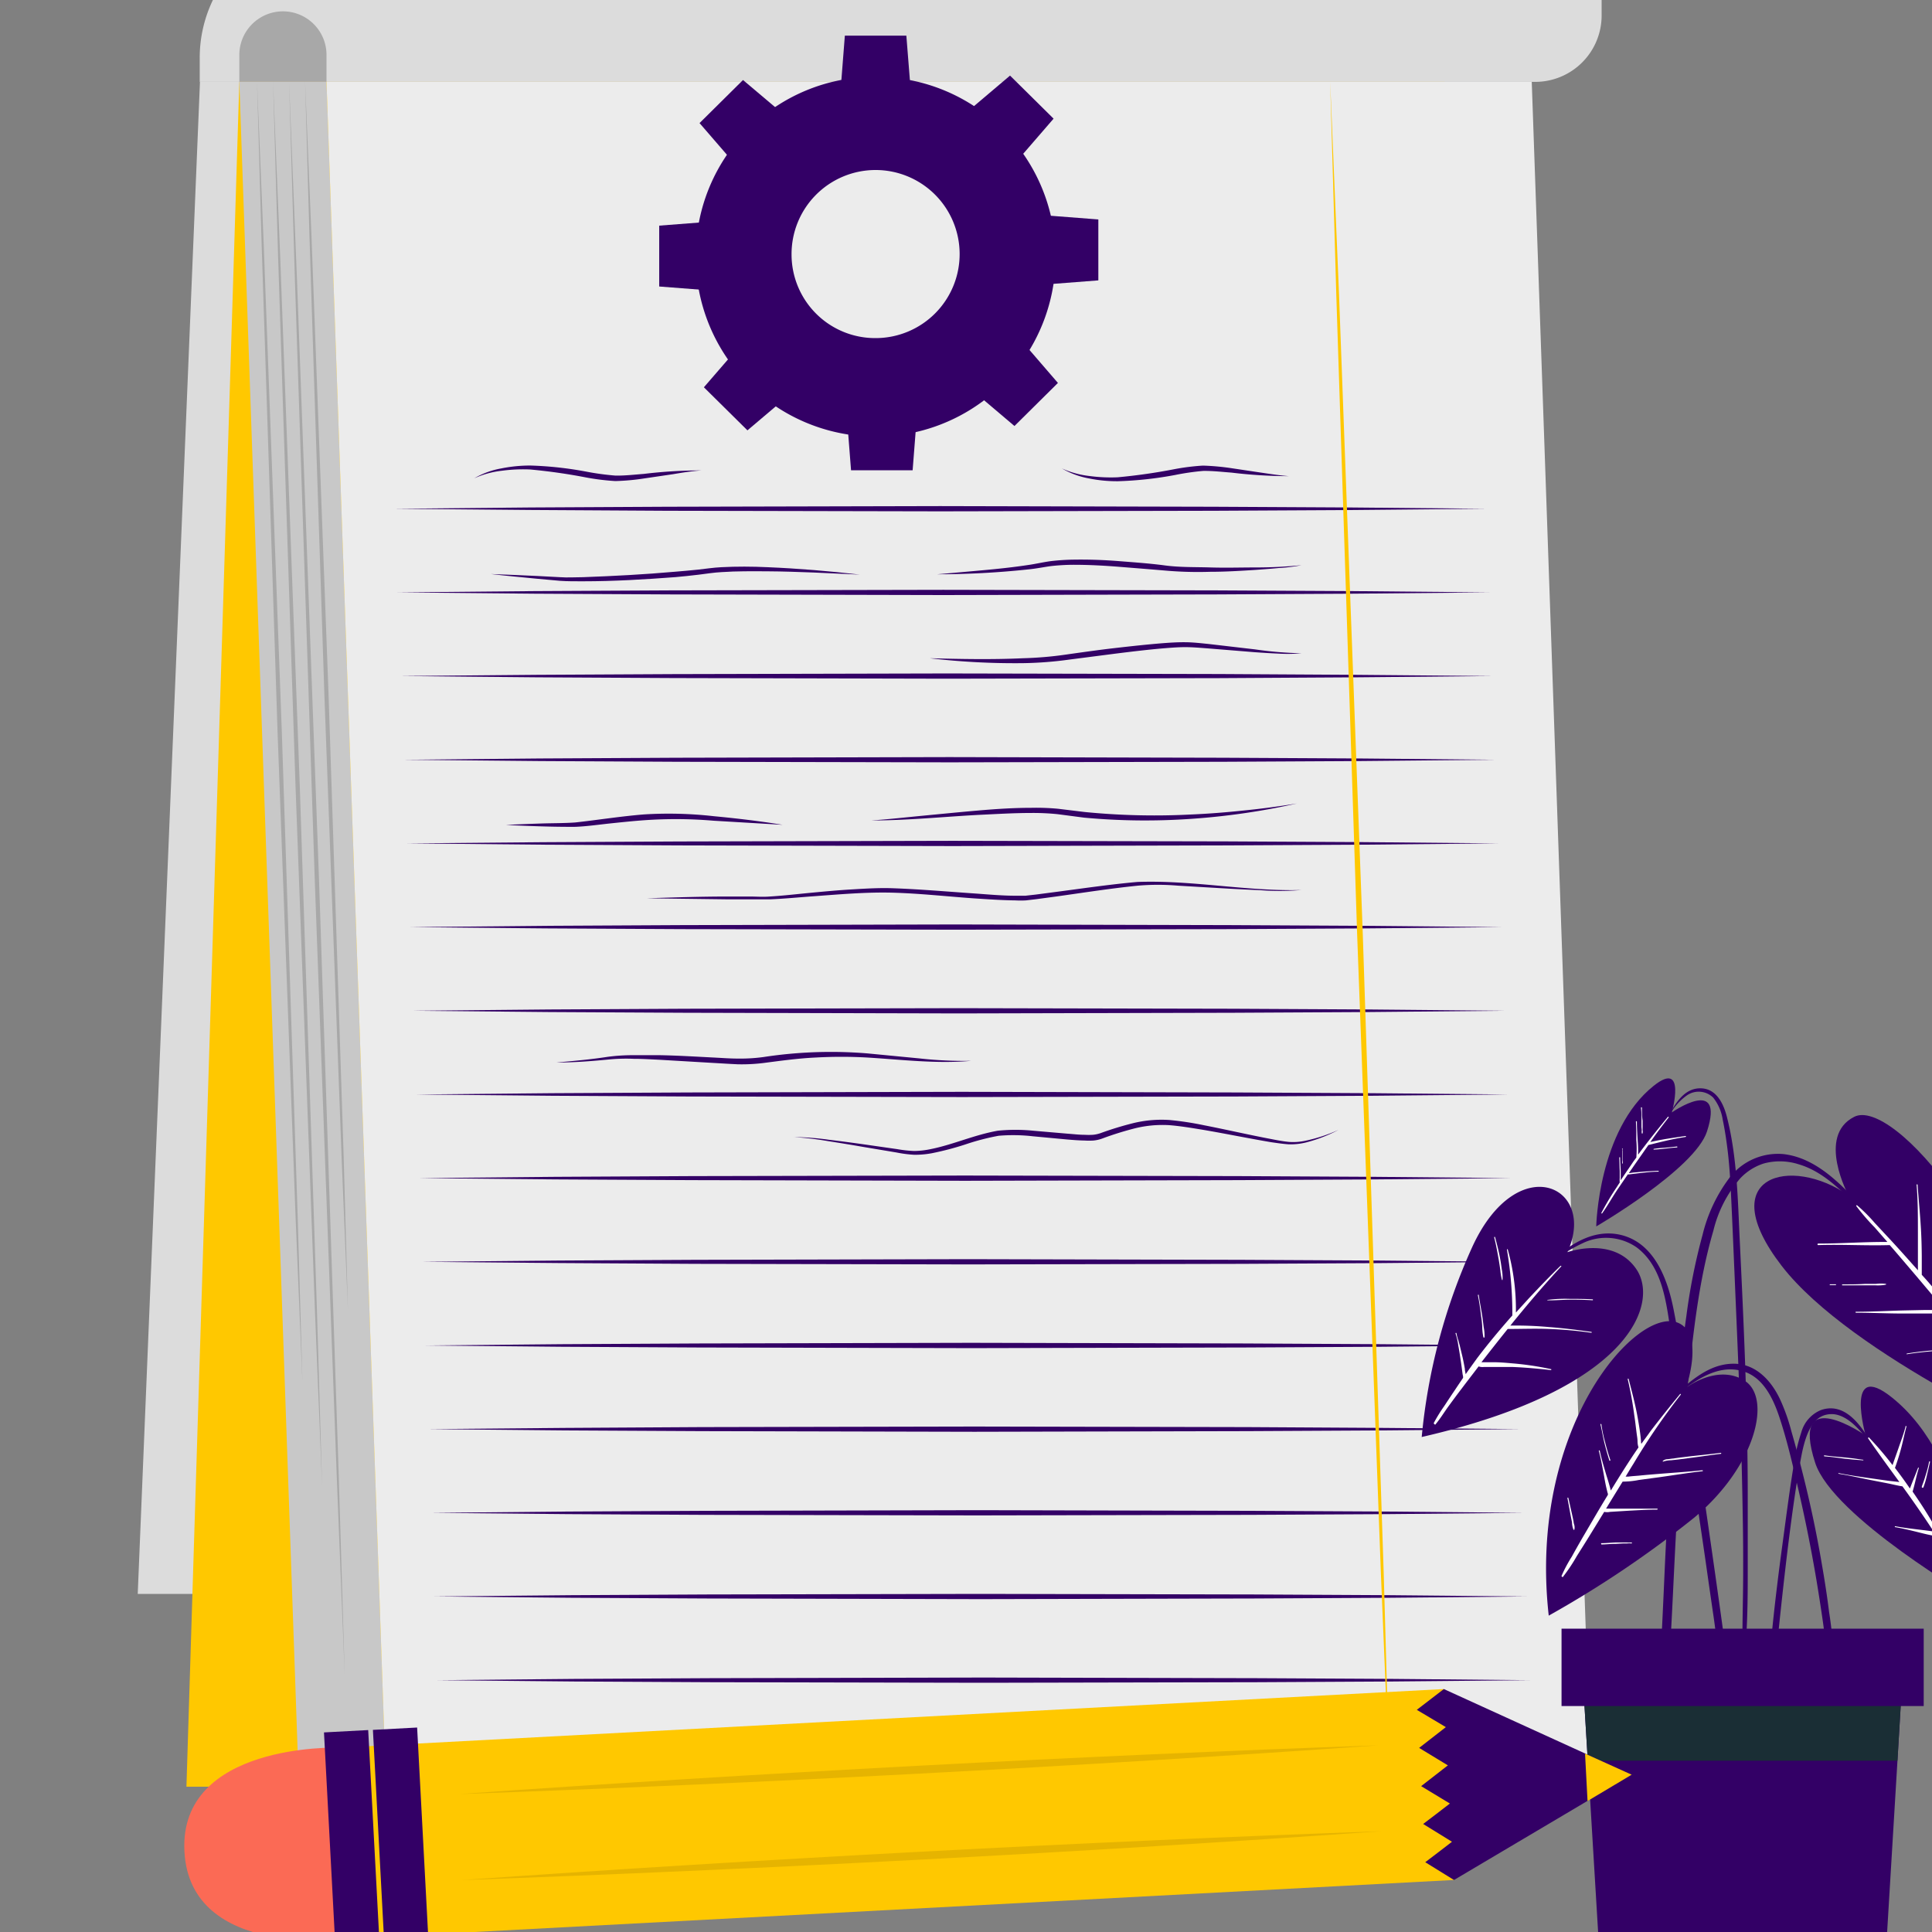 <svg id="Слой_1" data-name="Слой 1" xmlns="http://www.w3.org/2000/svg" viewBox="0 0 240 240"><rect x="0" y="0" width="240" height="240" fill="#808080" stroke="none"/><defs><style>.cls-1{fill:#dcdcdc;}.cls-2{fill:#a8a8a8;}.cls-3{fill:#ffc800;}.cls-4{fill:#c8c8c8;}.cls-5{fill:#ececec;}.cls-6{fill:#306;}.cls-7{fill:#fff;}.cls-8{fill:#1a2e35;}.cls-9{fill:#fb6a55;}.cls-10{opacity:0.1;}</style></defs><polygon class="cls-1" points="166.82 198 17.11 198 24.84 10.17 174.56 10.17 166.82 198"/><path class="cls-1" d="M33.1-9.3H199a0,0,0,0,1,0,0v3a16.51,16.51,0,0,1-16.51,16.51H33.1a8.25,8.25,0,0,1-8.25-8.25V-1A8.25,8.25,0,0,1,33.1-9.3Z" transform="translate(223.81 0.87) rotate(180)"/><path class="cls-2" d="M40.56,10.17V6.82a5.41,5.41,0,0,0-5.41-5.41h0a5.42,5.42,0,0,0-5.42,5.41v3.35Z"/><polygon class="cls-3" points="172.88 221.95 23.16 221.95 29.73 10.17 179.45 10.17 172.88 221.95"/><polygon class="cls-4" points="47.96 221.95 37.13 221.95 29.73 10.17 40.56 10.17 47.96 221.95"/><polygon class="cls-5" points="197.67 221.95 47.96 221.95 40.56 10.17 190.28 10.17 197.67 221.95"/><polygon class="cls-6" points="48.95 63.2 65.91 63.04 82.87 62.95 116.8 62.87 150.74 62.95 167.7 63.04 184.68 63.2 167.72 63.36 150.75 63.45 116.82 63.52 82.89 63.45 65.92 63.35 48.95 63.2"/><polygon class="cls-6" points="49.33 73.59 66.29 73.43 83.25 73.34 117.18 73.27 151.12 73.34 168.09 73.43 185.06 73.59 168.1 73.75 151.14 73.84 117.21 73.92 83.27 73.84 66.3 73.75 49.33 73.59"/><polygon class="cls-6" points="49.72 83.98 66.67 83.83 83.64 83.74 117.57 83.66 151.5 83.73 168.47 83.83 185.44 83.98 168.49 84.14 151.52 84.24 117.59 84.31 83.66 84.23 66.69 84.14 49.72 83.98"/><polygon class="cls-6" points="50.1 94.38 67.06 94.22 84.02 94.13 117.95 94.05 151.89 94.13 168.86 94.22 185.83 94.38 168.87 94.54 151.91 94.63 117.98 94.7 84.04 94.63 67.07 94.54 50.1 94.38"/><polygon class="cls-6" points="50.48 104.77 67.44 104.62 84.41 104.53 118.34 104.45 152.27 104.52 169.24 104.61 186.21 104.77 169.25 104.93 152.29 105.02 118.36 105.1 84.42 105.02 67.45 104.93 50.48 104.77"/><polygon class="cls-6" points="50.87 115.17 67.83 115.01 84.79 114.92 118.72 114.84 152.66 114.92 169.63 115.01 186.6 115.17 169.64 115.33 152.68 115.42 118.75 115.49 84.81 115.42 67.84 115.33 50.87 115.17"/><polygon class="cls-6" points="51.25 125.56 68.21 125.4 85.17 125.31 119.11 125.24 153.04 125.31 170.01 125.4 186.98 125.56 170.02 125.72 153.06 125.81 119.13 125.89 85.19 125.81 68.22 125.72 51.25 125.56"/><polygon class="cls-6" points="51.64 135.96 68.6 135.8 85.56 135.71 119.49 135.63 153.43 135.71 170.4 135.8 187.37 135.96 170.41 136.12 153.44 136.21 119.51 136.28 85.58 136.21 68.61 136.12 51.64 135.96"/><polygon class="cls-6" points="52.02 146.35 68.98 146.19 85.94 146.1 119.87 146.03 153.81 146.1 170.78 146.19 187.75 146.35 170.79 146.51 153.83 146.6 119.9 146.68 85.96 146.6 68.99 146.51 52.02 146.35"/><polygon class="cls-6" points="52.41 156.75 69.36 156.59 86.33 156.5 120.26 156.42 154.19 156.5 171.16 156.59 188.13 156.75 171.18 156.91 154.21 157 120.28 157.07 86.35 157 69.38 156.9 52.41 156.75"/><polygon class="cls-6" points="52.79 167.14 69.75 166.98 86.71 166.89 120.64 166.81 154.58 166.89 171.55 166.98 188.52 167.14 171.56 167.3 154.6 167.39 120.67 167.47 86.73 167.39 69.76 167.3 52.79 167.14"/><polygon class="cls-6" points="53.17 177.53 70.13 177.38 87.1 177.28 121.03 177.21 154.96 177.28 171.93 177.38 188.9 177.53 171.94 177.69 154.98 177.78 121.05 177.86 87.11 177.78 70.15 177.69 53.17 177.53"/><polygon class="cls-6" points="53.56 187.93 70.52 187.77 87.48 187.68 121.41 187.6 155.35 187.68 172.32 187.77 189.29 187.93 172.33 188.09 155.37 188.18 121.44 188.25 87.5 188.18 70.53 188.09 53.56 187.93"/><polygon class="cls-6" points="53.94 198.32 70.9 198.16 87.87 198.07 121.8 198 155.73 198.07 172.7 198.16 189.67 198.32 172.71 198.48 155.75 198.57 121.82 198.65 87.88 198.57 70.91 198.48 53.94 198.32"/><polygon class="cls-6" points="54.33 208.72 71.29 208.56 88.25 208.47 122.18 208.39 156.12 208.47 173.09 208.56 190.06 208.72 173.1 208.88 156.13 208.97 122.2 209.04 88.27 208.97 71.3 208.88 54.33 208.72"/><polygon class="cls-3" points="165.24 10.17 166 36.65 166.86 63.13 168.59 116.08 170.56 169.02 171.54 195.49 172.64 221.95 171.89 195.47 171.02 169 169.29 116.05 167.32 63.11 166.34 36.64 165.24 10.17"/><polygon class="cls-2" points="37.9 10.17 38.44 29.24 39.05 48.31 40.3 86.45 41.72 124.58 42.43 143.64 43.22 162.7 42.69 143.63 42.07 124.56 40.82 86.43 39.4 48.3 38.69 29.23 37.9 10.17"/><polygon class="cls-2" points="35.91 10.17 36.64 34.95 37.46 59.73 39.1 109.29 40.92 158.84 41.84 183.62 42.83 208.39 42.09 183.61 41.27 158.83 39.63 109.27 37.81 59.72 36.9 34.95 35.91 10.17"/><polygon class="cls-2" points="33.92 10.17 34.55 31.97 35.26 53.77 36.7 97.36 38.31 140.95 39.12 162.74 40.01 184.53 39.37 162.74 38.66 140.94 37.23 97.34 35.62 53.76 34.81 31.96 33.92 10.17"/><polygon class="cls-2" points="31.93 10.17 32.5 30.37 33.16 50.56 34.48 90.95 35.98 131.33 36.73 151.52 37.57 171.71 36.99 151.51 36.33 131.32 35.01 90.93 33.51 50.55 32.76 30.36 31.93 10.17"/><path class="cls-6" d="M87.12,58.44a58.73,58.73,0,0,0-7.14.43c-1.18.09-2.37.23-3.53.21A33.42,33.42,0,0,1,73,58.62a44.58,44.58,0,0,0-7.14-.79,18.07,18.07,0,0,0-3.59.36,10.07,10.07,0,0,0-3.36,1.23,11.31,11.31,0,0,1,3.41-.94,19.92,19.92,0,0,1,3.53-.16,70.93,70.93,0,0,1,7,1,29.59,29.59,0,0,0,3.59.44,28.16,28.16,0,0,0,3.6-.33l3.54-.52C84.76,58.71,85.93,58.52,87.12,58.44Z"/><path class="cls-6" d="M160.12,59.15a60.82,60.82,0,0,1-7.14-.44c-1.18-.09-2.37-.23-3.53-.21A31,31,0,0,0,146,59a45.74,45.74,0,0,1-7.14.78,17.34,17.34,0,0,1-3.59-.35,10.31,10.31,0,0,1-3.36-1.24,11.31,11.31,0,0,0,3.41.94,19.92,19.92,0,0,0,3.53.16,70.89,70.89,0,0,0,7-1,27.72,27.72,0,0,1,3.59-.45,30.09,30.09,0,0,1,3.6.33l3.54.53C157.76,58.87,158.93,59.06,160.12,59.15Z"/><path class="cls-6" d="M161.67,70.21a56.15,56.15,0,0,1-5.66.28c-1.88,0-3.77.06-5.66,0s-3.77,0-5.64-.25-3.76-.38-5.65-.53-3.79-.22-5.7-.19a27.46,27.46,0,0,0-2.86.19c-1,.14-1.87.35-2.8.48-1.86.28-3.74.48-5.62.65s-3.77.34-5.65.5a107.7,107.7,0,0,0,11.34-.61c1-.1,1.9-.29,2.8-.41a26,26,0,0,1,2.8-.16c1.88,0,3.76.1,5.64.25s3.76.3,5.65.46a47,47,0,0,0,5.69.16c1.9,0,3.79-.12,5.68-.24.94-.07,1.89-.14,2.83-.23A20.42,20.42,0,0,0,161.67,70.21Z"/><path class="cls-6" d="M106.81,71.38c-3.8-.44-7.62-.76-11.45-.92-1.92-.09-3.84-.1-5.77,0-1,.05-1.94.2-2.87.3s-1.9.18-2.85.26c-3.8.34-7.63.54-11.44.68-1,0-1.91.07-2.86,0l-2.86-.15c-1.91-.08-3.82-.18-5.74-.24,1.9.22,3.81.39,5.72.58l2.86.26c1,.07,1.93.06,2.89.06,3.83,0,7.66-.23,11.49-.52.95-.09,1.91-.18,2.86-.3s1.9-.27,2.84-.32c1.89-.13,3.8-.11,5.71-.1s3.82.08,5.74.15Z"/><path class="cls-6" d="M161.67,81.15a46.28,46.28,0,0,1-5.76-.48L150.15,80c-1-.1-1.92-.21-2.91-.22s-2,.06-2.92.13c-1.94.16-3.86.37-5.78.59s-3.83.49-5.75.76a45.68,45.68,0,0,1-5.73.51c-3.85.18-7.71.1-11.57,0a91.46,91.46,0,0,0,11.59.61,46.89,46.89,0,0,0,5.8-.45l5.74-.74c1.92-.24,3.83-.47,5.75-.64,1-.08,1.92-.16,2.86-.16s1.91.09,2.87.16l5.78.47c1,.07,1.92.13,2.89.17A18.71,18.71,0,0,0,161.67,81.15Z"/><path class="cls-6" d="M161.11,99.81q-3.27.54-6.57.87c-2.19.23-4.4.41-6.6.5a88.13,88.13,0,0,1-13.2-.31l-3.29-.4a28.93,28.93,0,0,0-3.35-.12c-2.22,0-4.44.15-6.64.34s-4.41.41-6.61.62-4.4.46-6.6.61c4.42,0,8.84-.45,13.25-.69,2.2-.1,4.41-.24,6.6-.24a29.77,29.77,0,0,1,3.28.15l3.29.43a82.06,82.06,0,0,0,13.3.15A86.7,86.7,0,0,0,161.11,99.81Z"/><path class="cls-6" d="M97.22,102.46c-2.84-.46-5.69-.8-8.56-1.07a49.92,49.92,0,0,0-8.65-.22c-2.88.23-5.73.69-8.56,1-1.4.1-2.86.08-4.29.13s-2.87.1-4.3.18c2.88.13,5.72.25,8.63.23,1.45-.06,2.87-.27,4.3-.42s2.85-.3,4.27-.4a55.61,55.61,0,0,1,8.56.06Z"/><path class="cls-6" d="M161.67,110.56c-6.8.19-13.5-1.25-20.38-1-3.4.3-6.76.8-10.13,1.24l-2.52.33-1.26.14c-.41,0-.82,0-1.24,0-1.68,0-3.38-.16-5.07-.28-3.39-.23-6.77-.53-10.19-.65-1.72-.06-3.42.05-5.12.15s-3.4.26-5.09.42-3.38.36-5.07.46c-.83.07-1.67,0-2.53,0H90.52c-3.4,0-6.8.11-10.2.22l10.2.13,2.54,0,1.27,0c.44,0,.87,0,1.3,0,1.7-.07,3.4-.23,5.09-.36,3.38-.24,6.78-.56,10.14-.47s6.77.47,10.16.71c1.7.11,3.39.23,5.11.25a11.54,11.54,0,0,0,1.31,0l1.28-.15,2.53-.34c3.36-.47,6.73-1,10.09-1.34a29.36,29.36,0,0,1,5,0l5.09.3c1.7.1,3.4.19,5.1.26A32,32,0,0,0,161.67,110.56Z"/><path class="cls-6" d="M120.65,131.78a49.5,49.5,0,0,1-6.44-.3l-6.43-.62a55.48,55.48,0,0,0-12.94.45,21.16,21.16,0,0,1-3.17.19c-1.07,0-2.14-.09-3.22-.14-2.15-.11-4.3-.24-6.46-.28-1.08,0-2.16,0-3.24,0a23.59,23.59,0,0,0-3.24.2c-2.13.33-4.27.52-6.42.71,2.16,0,4.31-.16,6.46-.37a22.77,22.77,0,0,1,3.2-.09c1.07,0,2.15.07,3.22.12l6.45.38c1.07.06,2.14.13,3.23.18a22.18,22.18,0,0,0,3.27-.17c2.15-.28,4.26-.57,6.4-.67a57.3,57.3,0,0,1,6.42,0C112,131.63,116.35,132.17,120.65,131.78Z"/><path class="cls-6" d="M190.87,158.36c2.81-2.75,6.43-6.07,10.72-4.89,4,1.12,5.59,5.53,6.31,9.2.93,4.73,1.65,9.51,2.41,14.27s1.47,9.62,2.16,14.44q.59,4.08,1.16,8.17c.19,1.36.38,2.72.56,4.08s.41,2.67.49,4c0,.43-.65.49-.75.08-.52-2.26-.73-4.62-1.07-6.93s-.67-4.63-1-6.95q-1-6.9-2.06-13.8t-2.14-13.79c-.63-3.89-.92-8.73-4.37-11.3a6.68,6.68,0,0,0-6.46-.61,19.46,19.46,0,0,0-5.87,4.11C190.9,158.5,190.82,158.41,190.87,158.36Z"/><path class="cls-6" d="M194.71,155.55s5.74-2.06,8.57,2.12-.56,14.84-26.67,20.84a73.66,73.66,0,0,1,6.28-23.61C188.49,142.69,198.47,147.32,194.71,155.55Z"/><path class="cls-7" d="M178.11,176.77a20.15,20.15,0,0,1,1.31-2.12c.44-.67.88-1.34,1.33-2,.33-.5.67-1,1-1.49,0-.12,0-.25-.05-.38l-.09-.67c-.06-.49-.14-1-.21-1.47s-.15-1-.24-1.46a8.17,8.17,0,0,0-.35-1.54c0-.07.11-.11.12,0a5.2,5.2,0,0,0,.23.86l.18.66.36,1.5q.15.69.27,1.38c0,.23.07.45.1.67.46-.66.94-1.32,1.43-2,1.38-1.82,2.85-3.58,4.37-5.3l0,0a47.38,47.38,0,0,0-.67-8.16c0-.08.09-.12.11,0a27.81,27.81,0,0,1,1,7.8l1.65-1.81c1.28-1.36,2.57-2.71,3.9-4,.05,0,.13,0,.08.08-2.2,2.37-4.29,4.84-6.32,7.35a44.74,44.74,0,0,1,4.77.18c1.77.13,3.53.36,5.29.6.07,0,.05.13,0,.11a49.25,49.25,0,0,0-5.29-.47c-1.7-.07-3.39,0-5.1,0-1.1,1.37-2.18,2.74-3.26,4.13h1.45c.79,0,1.59.07,2.38.14a37.36,37.36,0,0,1,4.82.72c.07,0,0,.13,0,.12-1.61-.18-3.22-.33-4.83-.39-.77,0-1.54,0-2.31,0h-1.2a1.43,1.43,0,0,1-.66-.07c-.7.92-1.41,1.83-2.1,2.75-.56.73-1.1,1.46-1.64,2.2s-1.05,1.59-1.66,2.3C178.16,176.89,178.08,176.83,178.11,176.77Z"/><path class="cls-7" d="M192.21,161.48a17.45,17.45,0,0,1,2.8-.13c.93,0,1.86,0,2.79.06a.06.06,0,1,1,0,.11c-1-.06-1.89-.08-2.84-.07s-1.83.1-2.74.08A0,0,0,0,1,192.21,161.48Z"/><path class="cls-7" d="M184,163.59c-.11-.89-.22-1.79-.41-2.67a.06.06,0,1,1,.11,0c.13.88.31,1.75.44,2.63.06.44.12.88.17,1.32a5.78,5.78,0,0,1,.11,1.24.08.08,0,0,1-.15,0,7.24,7.24,0,0,1-.14-1.24C184.11,164.44,184.07,164,184,163.59Z"/><path class="cls-7" d="M185.73,153.71c.23.86.46,1.74.62,2.63q.12.66.21,1.35a5.3,5.3,0,0,1,.09,1.32,0,0,0,0,1-.07,0,7.53,7.53,0,0,1-.21-1.26c-.06-.43-.12-.86-.2-1.3-.16-.91-.32-1.81-.55-2.71A.06.06,0,1,1,185.73,153.71Z"/><path class="cls-6" d="M219.74,206.68c.15-1.65.31-3.29.48-4.93.34-3.26.74-6.5,1.18-9.74s.85-6.48,1.37-9.7a24.57,24.57,0,0,1,1-4.4,4.19,4.19,0,0,1,2.44-2.75c3.08-1.06,5.15,2.13,6.39,4.38a.06.06,0,0,1-.1.06c-.75-1.07-2.8-4.07-5.13-3.93-1.57.1-2.83,1.21-3.58,5.12-1.87,9.74-3.57,29.52-3.76,30.81-.11.69-.59.66-.6-.08C219.41,209.91,219.6,208.29,219.74,206.68Z"/><path class="cls-6" d="M231.76,178.33s-2.69-9.49,3.25-4.74c9.89,7.89,10.24,25.06,10.24,25.06s-17.57-10.2-19.76-16.93C222.24,171.69,231.76,178.33,231.76,178.33Z"/><path class="cls-7" d="M228.43,183c1.38.28,2.78.47,4.17.67l2,.28,1.35.15c-1.31-1.8-2.63-3.59-3.89-5.43,0-.08.06-.15.12-.09A41.53,41.53,0,0,1,235.1,182c.25-.74.52-1.47.77-2.2s.62-1.7.84-2.57a.06.06,0,1,1,.11,0c-.24.87-.41,1.76-.64,2.63s-.48,1.67-.78,2.49c.65.84,1.26,1.69,1.86,2.56.31-.86.68-1.69,1-2.56a.06.06,0,0,1,.11,0c-.32,1-.49,2-.78,2.94.4.58.8,1.17,1.19,1.77.71,1.1,1.38,2.21,2,3.34a.26.26,0,0,1,.16.26c1.11,1.92,2.16,3.87,3.2,5.84,0,.06-.06.12-.1.05-1-1.94-2.2-3.83-3.41-5.69h0a2.59,2.59,0,0,0-.58-.11l-.6-.13c-.46-.1-.91-.22-1.36-.33-.89-.22-1.77-.43-2.68-.59-.07,0,0-.12,0-.11,1.06.2,2.13.32,3.2.45.51.06,1,.12,1.52.2h.07q-.94-1.44-1.92-2.85c-.64-.93-1.29-1.84-1.95-2.75-.61-.09-1.21-.25-1.82-.37l-2-.39c-1.36-.27-2.71-.58-4.08-.8C228.33,183.08,228.36,183,228.43,183Z"/><path class="cls-7" d="M239,183.92c.09-.25.16-.5.24-.76a12.33,12.33,0,0,0,.4-1.59c0-.07.13,0,.12,0-.12.53-.24,1.07-.37,1.6a10.58,10.58,0,0,1-.45,1.58.11.11,0,0,1-.21-.06C238.8,184.45,238.91,184.19,239,183.92Z"/><path class="cls-7" d="M226.64,180.79c.8.12,1.61.18,2.41.25s1.61.18,2.42.3c0,0,0,.07,0,.07-.81-.06-1.62-.12-2.42-.22s-1.61-.23-2.42-.28C226.56,180.9,226.56,180.78,226.64,180.79Z"/><path class="cls-6" d="M206.81,194.67c.32-7,.76-13.95,1.46-20.91.35-3.46.74-6.92,1.23-10.37a74.31,74.31,0,0,1,2-10,19.31,19.31,0,0,1,3.34-7.08,7.59,7.59,0,0,1,6.75-2.94c3.06.37,5.52,2.3,7.65,4.39,2.39,2.35,4.57,4.91,6.78,7.42.56.64,1.12,1.27,1.67,1.92.05.05,0,.14-.09.08-2.16-2.49-4.4-4.9-6.76-7.21-2.17-2.13-4.41-4.46-7.41-5.34a7.65,7.65,0,0,0-4.32-.1,6.87,6.87,0,0,0-2.94,1.86,15.39,15.39,0,0,0-3.32,6.46c-1.88,6.42-2.55,13.15-3.25,19.78s-1.19,13.48-1.53,20.25-.6,13.6-1.26,20.38c-.08.84-.19,1.67-.29,2.5-.07.56-.94.56-.9,0C206.18,208.7,206.5,201.69,206.81,194.67Z"/><path class="cls-6" d="M229.62,148.48s-4-7.38.73-9.75,20.48,15.24,25.09,41c0,0-25.47-11.26-34.12-22.49S222.47,143.51,229.62,148.48Z"/><path class="cls-7" d="M225.88,154.48c2.86,0,5.72-.22,8.58-.2l-1.61-1.84a26.26,26.26,0,0,1-2.24-2.6.07.07,0,0,1,.1-.1,20.21,20.21,0,0,1,2.17,2.17l2.14,2.3c1.09,1.18,2.16,2.39,3.23,3.59,0-.12,0-.23,0-.35V156c0-1,0-1.94,0-2.91,0-2,0-3.95-.16-5.91,0-.08.12-.07.12,0,.14,2,.34,3.94.44,5.92.05,1,.07,1.94.08,2.91,0,.5,0,1,0,1.51,0,.27,0,.56,0,.84l.51.56c2.28,2.61,4.45,5.31,6.57,8.06a3.57,3.57,0,0,1,0-.46c0-.3.06-.6.1-.91.07-.65.16-1.31.26-2s.19-1.23.29-1.84.28-1.39.34-2.08c0-.09.13-.07.11,0a20.88,20.88,0,0,0-.24,2.09c-.06.63-.12,1.26-.17,1.89l-.18,1.89-.09.91-.06.46a.73.73,0,0,1-.12.36c.36.47.73.94,1.09,1.42,1.44,1.91,2.86,3.84,4.28,5.77,0,.06,0,.15-.09.09-1.34-1.76-2.72-3.48-4.12-5.18-1,0-2.12,0-3.17-.05s-2.2,0-3.31,0c-.08,0-.07-.12,0-.11l3.32,0c1,0,2-.05,3,0-1.23-1.49-2.48-3-3.72-4.46L242,163.17a6.85,6.85,0,0,1-1.28,0h-1.51l-2.82,0c-1.94,0-3.89-.1-5.83-.1a.06.06,0,0,1,0-.12c1.95,0,3.89-.11,5.84-.16l2.82-.06,1.51,0a8.42,8.42,0,0,1,.87,0l-3.21-3.81a.22.22,0,0,1-.06-.07q-1.56-1.84-3.14-3.68l-.44-.5c-3,.09-5.93-.1-8.89,0A.06.06,0,0,1,225.88,154.48Z"/><path class="cls-7" d="M227.34,159.54h.7c.06,0,.06.1,0,.1h-.69C227.26,159.66,227.27,159.54,227.34,159.54Z"/><path class="cls-7" d="M228.88,159.55c.92,0,1.84,0,2.75-.06l1.38,0a5,5,0,0,1,1.28,0s0,.07,0,.09a5,5,0,0,1-1.28.09l-1.38,0h-2.75C228.8,159.67,228.81,159.55,228.88,159.55Z"/><path class="cls-7" d="M236.89,168.14a38,38,0,0,1,5.63-.5s0,0,0,0c-1.87.17-3.74.28-5.6.58C236.84,168.27,236.82,168.15,236.89,168.14Z"/><path class="cls-6" d="M207.07,139c.91-1.7,2.07-3.94,4.34-3.8,1.88.12,2.73,2,3.13,3.62,1.24,4.9,1.33,10.07,1.57,15.1.51,10.61,1,21.24,1,31.87,0,3,0,5.89,0,8.84s0,6-.21,9a.23.23,0,0,1-.45,0c0-2.57.08-5.14.09-7.71s0-5-.05-7.52q-.12-7.62-.41-15.24c-.18-5-.41-10.09-.62-15.14-.11-2.52-.21-5-.33-7.56s-.21-4.89-.49-7.32c-.16-1.36-.36-2.72-.64-4.06a5.78,5.78,0,0,0-1.18-2.73,2.57,2.57,0,0,0-3.32-.24,7.13,7.13,0,0,0-2.35,2.94A.06.06,0,1,1,207.07,139Z"/><path class="cls-6" d="M207.68,138.19s1.87-6.61-2.26-3.3c-6.89,5.49-7.13,17.46-7.13,17.46s12.24-7.11,13.76-11.8C214.31,133.56,207.68,138.19,207.68,138.19Z"/><path class="cls-7" d="M200.86,147.44c.11-.18.23-.36.35-.54a3.49,3.49,0,0,1,0-.56v-.86l-.06-1.67c0-.08.11-.07.11,0,0,.55.05,1.1.07,1.65l0,.82c0,.1,0,.23,0,.35.48-.75,1-1.48,1.49-2.21.14-.21.3-.42.45-.62a13,13,0,0,0,0-2.16c0-.77,0-1.54-.05-2.3a.06.06,0,0,1,.12,0c0,.8.06,1.6.1,2.39a16.28,16.28,0,0,1,.05,1.71c1.18-1.6,2.43-3.15,3.7-4.7,0-.05.14,0,.09.08-.78,1-1.54,2-2.27,3.05,1.44-.34,2.9-.53,4.36-.75.08,0,.11.11,0,.12-1.55.23-3.07.62-4.6,1h0l-1.74,2.49-.69,1h.06l.48-.07,1-.09c.7-.06,1.41-.1,2.12-.13.07,0,.07.11,0,.11-.69,0-1.38.07-2.08.15l-1.09.13-.48.06-.14,0-1.18,1.73c-.69,1-1.3,2.12-2,3.1-.05.06-.13,0-.1-.05A33.29,33.29,0,0,1,200.86,147.44Z"/><path class="cls-7" d="M203.91,140c0-.26,0-.51,0-.77a10.92,10.92,0,0,0-.06-1.62.06.06,0,1,1,.12,0c0,.53,0,1.07.08,1.6,0,.27,0,.54,0,.8v.37a1,1,0,0,1,0,.39.05.05,0,0,1-.1,0,1.09,1.09,0,0,1,0-.36Z"/><path class="cls-7" d="M205.42,142.72a12.9,12.9,0,0,1,1.38-.14c.51-.05,1-.09,1.51-.16a.06.06,0,1,1,0,.12c-1,.06-1.93.23-2.9.27A0,0,0,0,1,205.42,142.72Z"/><path class="cls-7" d="M201.58,142.76c0,.05,0,.19,0,.25v1.14a.9.9,0,0,1,0,.4,0,0,0,0,1-.05,0,.4.4,0,0,1,0-.19V143a.75.75,0,0,0,0-.26C201.4,142.65,201.66,142.65,201.58,142.76Z"/><path class="cls-6" d="M206.78,174.25c2.57-1.93,4.89-4.71,8.35-4.84,2.86-.12,4.86,2,6,4.43a23.76,23.76,0,0,1,1.4,3.95q.78,2.7,1.46,5.45c.9,3.58,1.67,7.21,2.29,10.85.35,2,.68,4.08.93,6.12a51,51,0,0,1,.6,6.27.32.32,0,0,1-.63.07c-.35-1.71-.5-3.48-.75-5.21s-.52-3.48-.81-5.21q-.88-5.2-2.05-10.35c-.74-3.24-1.47-6.53-2.51-9.68-.75-2.26-1.95-4.9-4.39-5.71-3.72-1.24-7.09,1.91-9.81,4C206.8,174.38,206.72,174.3,206.78,174.25Z"/><path class="cls-6" d="M209.44,172.4s2.38-6.77-1.05-8.1c-5.15-2-18.61,13.17-16,36.4a132.3,132.3,0,0,0,18.08-12.18c7.68-6.44,9.64-14.86,6.26-17S209.44,172.4,209.44,172.4Z"/><path class="cls-7" d="M194,195.72a17.52,17.52,0,0,1,1.25-2.34c.44-.8.89-1.59,1.34-2.37.9-1.53,1.79-3.07,2.7-4.58l.45-.74c0-.09,0-.18-.05-.27l-.16-.67c-.11-.5-.2-1-.29-1.52-.19-1-.36-2-.63-3,0-.07.1-.09.12,0,.21,1,.52,2,.81,3,.15.47.3.95.43,1.43l.13.5c1.11-1.81,2.23-3.61,3.44-5.36a2.49,2.49,0,0,1-.12-.74c0-.34-.07-.68-.11-1-.1-.77-.18-1.53-.3-2.29a44.62,44.62,0,0,0-.81-4.45c0-.07.1-.09.12,0,.37,1.46.77,2.92,1.05,4.41.13.72.26,1.45.36,2.19.05.37.09.73.12,1.1,0,.11,0,.22.05.33.37-.52.74-1,1.13-1.56,1.19-1.56,2.42-3.09,3.67-4.61,0-.06.14,0,.09.07a82.06,82.06,0,0,0-5.85,8.54c-.34.54-.67,1.09-1,1.64l.34,0c.43-.06.87-.08,1.31-.12.87-.09,1.75-.16,2.62-.23,1.76-.14,3.51-.25,5.26-.44.08,0,.1.11,0,.12-1.77.2-3.53.49-5.3.74l-2.6.35a10.07,10.07,0,0,1-2,.2c-.69,1.12-1.38,2.24-2.06,3.36a3.54,3.54,0,0,1,.46,0h2.51l3.38,0c.08,0,.06.12,0,.12-1.14,0-2.28.07-3.43.13l-1.62.1-.81.05a1.74,1.74,0,0,1-.72,0l-1.75,2.85c-.54.88-1.09,1.75-1.64,2.62a21.44,21.44,0,0,1-1.77,2.65C194,195.83,193.94,195.79,194,195.72Z"/><path class="cls-7" d="M198.93,176.94a16.35,16.35,0,0,0,.46,2.21c.19.76.41,1.5.66,2.24a.07.07,0,1,1-.14,0c-.23-.73-.44-1.47-.62-2.21s-.3-1.51-.48-2.26C198.79,176.89,198.92,176.87,198.93,176.94Z"/><path class="cls-7" d="M206.57,181.48a.86.86,0,0,1,.56-.21l1-.13c.6-.09,1.21-.15,1.82-.23,1.27-.14,2.54-.27,3.81-.43.07,0,.09.11,0,.12-1.2.14-2.39.33-3.58.48l-1.76.23-.84.09a3.19,3.19,0,0,0-1,.17C206.57,181.6,206.53,181.52,206.57,181.48Z"/><path class="cls-7" d="M198.94,191.7c.6,0,1.21-.07,1.8-.09l.91,0h.44a2.73,2.73,0,0,0,.57,0c.08,0,.09.13,0,.12a2.35,2.35,0,0,0-.53,0l-.47,0-.91.05c-.6,0-1.2.07-1.8.08C198.88,191.83,198.87,191.7,198.94,191.7Z"/><path class="cls-7" d="M195.28,189.1c-.07-.34-.14-.68-.2-1-.12-.67-.24-1.34-.37-2a.06.06,0,1,1,.12,0c.15.65.29,1.3.44,1.95.07.33.15.66.21,1,0,.15.07.31.1.46a1.29,1.29,0,0,1,0,.48c0,.05-.09.1-.13,0A2.54,2.54,0,0,1,195.28,189.1Z"/><polygon class="cls-6" points="196.66 209.12 197.24 218.72 198.95 247.07 234 247.07 235.71 218.72 236.28 209.12 196.66 209.12"/><polygon class="cls-8" points="196.66 209.12 197.24 218.72 235.71 218.72 236.28 209.12 196.66 209.12"/><rect class="cls-6" x="193.98" y="202.33" width="44.99" height="9.61" transform="translate(432.95 414.26) rotate(-180)"/><path class="cls-9" d="M43.14,240.85S23.62,243.48,22.91,230s19-12.9,19-12.9Z"/><rect class="cls-3" x="98.99" y="156.13" width="23.75" height="138.46" transform="translate(-108.3 348.01) rotate(-93.04)"/><rect class="cls-6" x="29.87" y="226.17" width="27.74" height="5.5" transform="translate(-182.55 284.73) rotate(-93.04)"/><rect class="cls-6" x="35.94" y="225.85" width="27.74" height="5.5" transform="translate(-175.83 290.46) rotate(-93.04)"/><path class="cls-6" d="M179.36,209.82l17.54,8,5.79,2.62-5.48,3.27-16.59,9.83-3.57-2.21s3.27-2.48,3.32-2.54l-3.58-2.21s3.27-2.48,3.32-2.54l-3.57-2.16s3.27-2.53,3.32-2.58l-3.57-2.17s3.27-2.53,3.32-2.58L176,212.4S179.31,209.87,179.36,209.82Z"/><polygon class="cls-3" points="196.9 217.84 202.69 220.46 197.21 223.73 196.9 217.84"/><g class="cls-10"><path d="M171.21,216.81c-36.67,2.61-77.48,4.76-114.25,6.06,36.71-2.59,77.5-4.78,114.25-6.06Z"/></g><g class="cls-10"><path d="M171.6,227.48c-36.67,2.61-77.48,4.76-114.25,6.07,36.7-2.6,77.5-4.78,114.25-6.07Z"/></g><path class="cls-6" d="M86.43,31.65A22.35,22.35,0,1,0,108.77,9.54,22.23,22.23,0,0,0,86.43,31.65Zm11.9,0A10.44,10.44,0,1,1,108.77,42,10.39,10.39,0,0,1,98.33,31.65Z"/><polygon class="cls-6" points="104.48 10.45 113.07 10.45 112.59 4.43 104.95 4.43 104.48 10.45"/><polygon class="cls-6" points="120.83 13.32 126.91 19.33 130.88 14.74 125.47 9.39 120.83 13.32"/><polygon class="cls-6" points="130.35 26.79 130.35 35.3 136.44 34.83 136.44 27.26 130.35 26.79"/><polygon class="cls-6" points="127.46 42.98 121.38 48.99 126.02 52.92 131.42 47.57 127.46 42.98"/><polygon class="cls-6" points="113.84 52.4 105.25 52.4 105.72 58.42 113.37 58.42 113.84 52.4"/><polygon class="cls-6" points="97.49 49.53 91.41 43.52 87.44 48.11 92.85 53.46 97.49 49.53"/><polygon class="cls-6" points="87.97 36.06 87.97 27.56 81.89 28.03 81.89 35.59 87.97 36.06"/><polygon class="cls-6" points="90.86 19.87 96.94 13.86 92.3 9.94 86.9 15.29 90.86 19.87"/><path class="cls-6" d="M166.27,140.36a19.8,19.8,0,0,1-4.07,1.34,7.16,7.16,0,0,1-2.11.15c-.7-.07-1.41-.2-2.11-.34-2.81-.53-5.61-1.18-8.43-1.73a38.25,38.25,0,0,0-4.29-.65,14.85,14.85,0,0,0-4.36.36,39.91,39.91,0,0,0-4.15,1.26,4.07,4.07,0,0,1-1,.22,8.77,8.77,0,0,1-1,0c-.71,0-1.42-.09-2.13-.14l-4.29-.37a22,22,0,0,0-4.37,0c-2.91.51-5.53,1.72-8.31,2.28a10.55,10.55,0,0,1-2.09.24,15.49,15.49,0,0,1-2.1-.23l-4.26-.61c-1.43-.2-2.85-.39-4.27-.56a34.43,34.43,0,0,0-4.3-.33,40.77,40.77,0,0,1,4.27.51c1.42.22,2.83.45,4.25.7l4.24.71a15.32,15.32,0,0,0,2.17.28,11.43,11.43,0,0,0,2.19-.19,36.83,36.83,0,0,0,4.19-1.1,29.26,29.26,0,0,1,4.11-1.07,21.41,21.41,0,0,1,4.23.06l4.28.4c.72.06,1.44.12,2.17.13a8.32,8.32,0,0,0,1.11,0,4.37,4.37,0,0,0,1.12-.26,39.87,39.87,0,0,1,4.08-1.27,14.36,14.36,0,0,1,4.18-.38c1.4.11,2.82.35,4.23.58,2.82.48,5.63,1.06,8.47,1.54.71.1,1.42.21,2.15.26a7.85,7.85,0,0,0,2.17-.23A18.5,18.5,0,0,0,166.27,140.36Z"/></svg>